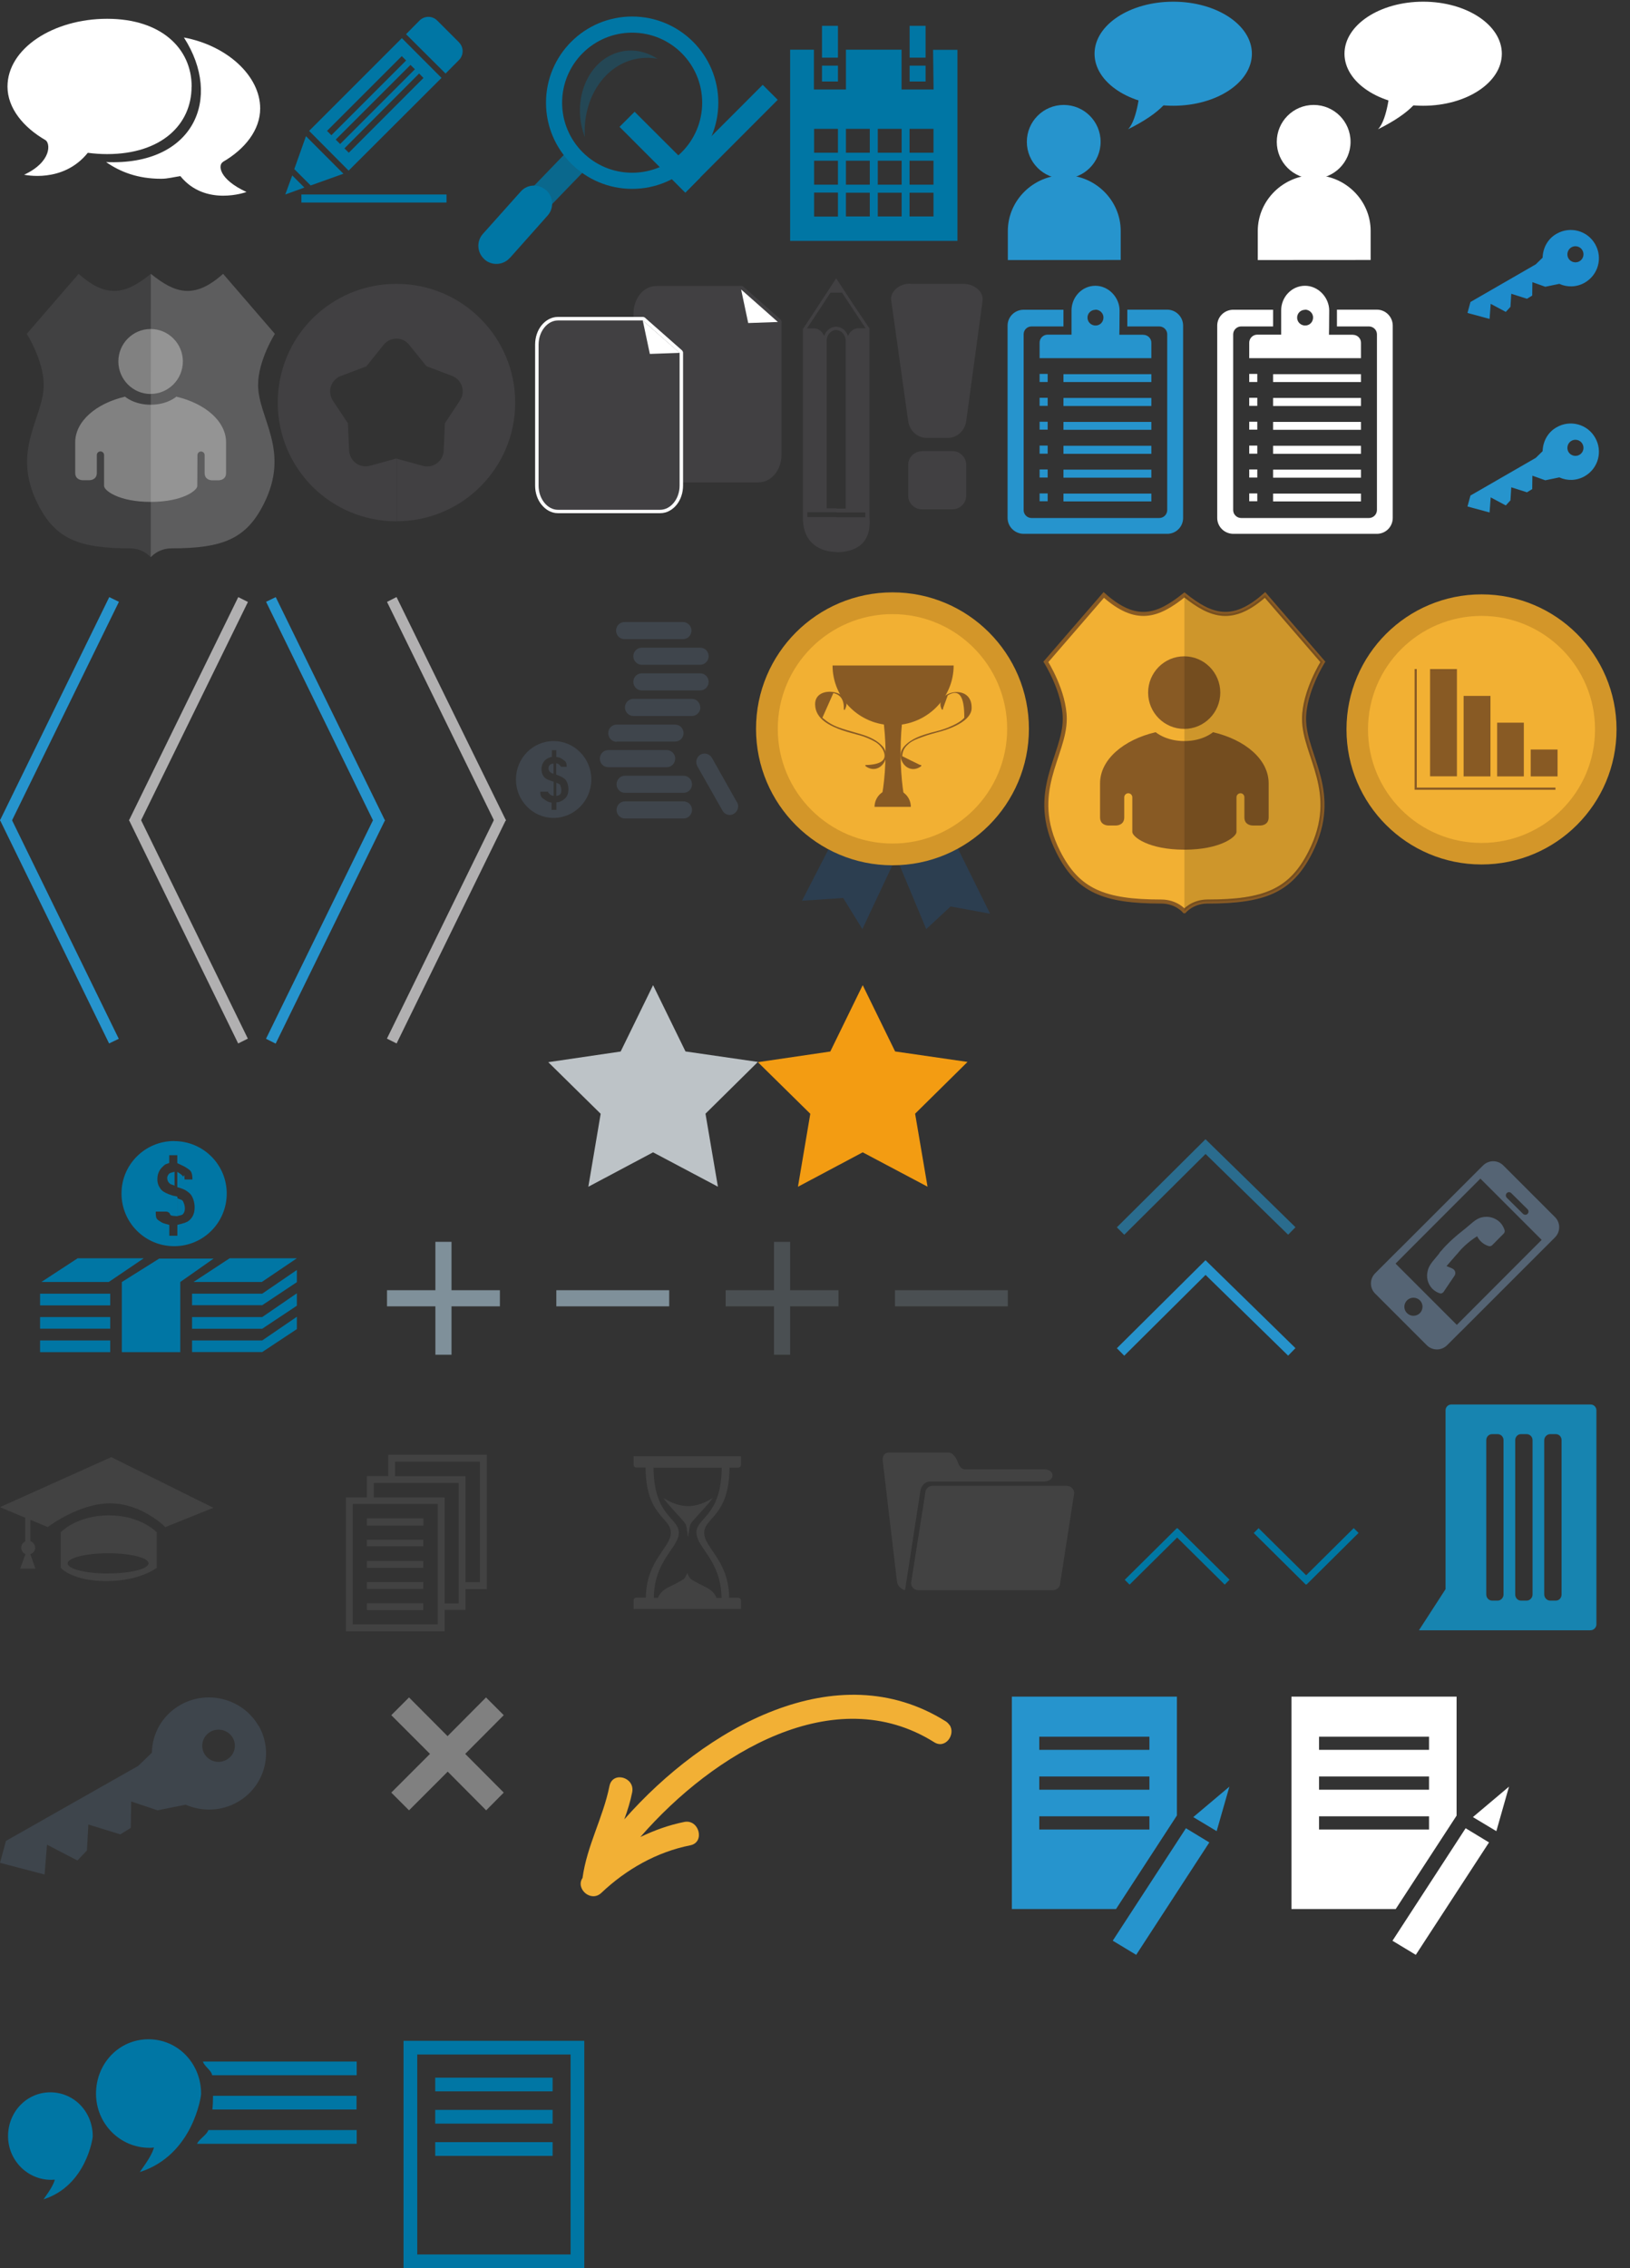 <svg xmlns="http://www.w3.org/2000/svg" width="202.167" height="281.265"><rect width="100%" height="100%" fill="#333333" stroke="none"/><g><path fill="#2C3E50" d="M114.88 115.22l-4.62-11.08 6.8-2.45 5.74 11.62-4.9-.9z"/><path fill="#2C3E50" d="M99.47 111.7l4.76-9.24 8 1.54-5.27 11.22-2.38-3.86z"/><circle cx="110.692" cy="90.382" r="16.923" fill="#D39629"/><circle cx="110.692" cy="90.382" r="14.225" fill="#F2B033"/><g><path fill="#885A24" d="M118.28 82.53c0 4.08-3.37 7.4-7.52 7.4-4.14 0-7.5-3.32-7.5-7.4"/><path fill="#885A24" d="M108.47 100.06c0-1.22 1-2.2 2.25-2.2s2.25.98 2.25 2.2"/><path fill="#885A24" d="M112.22 99.25h-2.96s.57-2.26.57-6c0-3-.57-6-.57-6h2.96s-.52 2.42-.52 6c0 3.72.52 6 .52 6z"/><g><g><path fill="#885A24" d="M116.95 87.88c.2-.55.4-1.1.6-1.65 1.4-.85 2.07.07 2.05 2.78-.52.58-1.4.95-2.08 1.24-.65.26-1.35.43-2.02.6-1.2.34-2.42.72-3.3 1.65-1.36 1.42.36 3.75 2.03 2.53.1-.07 0-.23-.1-.16-.75-.36-1.5-.73-2.23-1.1.03-.56.25-1.03.66-1.4.48-.5 1.25-.77 1.9-1 .77-.3 1.6-.48 2.4-.72 1.17-.35 3.62-1.28 3.65-2.82.1-3.27-4.85-2.04-3.7.14.05.1.2 0 .15-.1z"/></g></g><g><g><path fill="#885A24" d="M104.8 87.97c1.23-2.32-3.78-3.2-3.7-.6.03 1.82 1.87 2.66 3.38 3.2.75.26 1.55.44 2.32.67.6.18 1.17.43 1.7.73.4.22.7.52.95.9.7 1.25.03 1.92-1.98 2-.1-.07-.2.08-.1.15 1.66 1.22 3.4-1.1 2.03-2.54-.88-.92-2.1-1.3-3.3-1.63-.68-.2-1.35-.38-2.02-.62-.8-.28-1.44-.68-2.08-1.22.45-1.02.9-2.04 1.36-3.06.9.2 1.33.84 1.3 1.94-.06.1.1.2.15.1z"/></g></g></g></g><path fill="#F2B033" stroke="#885A24" stroke-width=".5" stroke-miterlimit="10" d="M146.9 113s.98-1.2 2.87-1.2c7.1 0 10.35-1.34 12.77-6.15 3.76-7.44-.8-11.9-.8-16.5 0-3.38 2.33-7.07 2.33-7.07l-7.17-8.3c-4.02 3.58-6.68 2.66-10 0-3.33 2.66-5.98 3.58-10 0l-7.18 8.3s2.34 3.7 2.34 7.07c0 4.6-4.56 9.06-.8 16.5 2.42 4.8 5.66 6.15 12.76 6.15 1.9 0 2.88 1.2 2.88 1.2z"/><path fill="#885A24" d="M156.34 102.37h-1s-1 0-1-1v-2.5c0-.27-.2-.5-.48-.5-.28 0-.5.23-.5.5v4.3c0 .6-2 2.2-6.46 2.2s-6.46-1.6-6.46-2.2v-4.3c0-.27-.23-.5-.5-.5s-.5.23-.5.5v2.5c0 1-1 1-1 1h-1s-1 0-1-1v-4.24c0-2.92 2.9-5.4 6.9-6.33 0 0 1.24 1.1 3.56 1.1 2.32 0 3.55-1.1 3.55-1.1 4.02.94 6.9 3.4 6.9 6.33v4.24c0 1-1 1-1 1zm-9.47-11.98c-2.47 0-4.47-2.02-4.47-4.5s2-4.5 4.47-4.5c2.48 0 4.48 2.02 4.48 4.5s-2 4.5-4.47 4.5z"/><path stroke="#885A24" stroke-width=".5" stroke-miterlimit="10" d="M146.9 113s.98-1.2 2.87-1.2c7.1 0 10.35-1.34 12.77-6.15 3.76-7.44-.8-11.9-.8-16.5 0-3.38 2.33-7.07 2.33-7.07l-7.17-8.3c-4.02 3.58-6.68 2.66-10 0" opacity=".15" enable-background="new"/><circle cx="183.75" cy="90.455" r="16.747" fill="#D39629"/><circle cx="183.75" cy="90.455" r="14.078" fill="#F2B033"/><g><g><path fill="#885A24" d="M180.7 82.97h-3.33v13.3h3.33v-13.3zm4.16 3.33h-3.33v9.98h3.33V86.3zm4.16 3.32h-3.33v6.66H189v-6.66zm.83 3.33v3.33h3.33v-3.33h-3.33zm-14.14-9.98h-.26v14.97h17.47v-.27h-17.2v-14.7z"/></g></g><g><g><path fill="#fff" d="M23.77 10.73c0-4.72-3.78-8.4-10.48-8.4S.93 6.02.93 10.74c0 2.68 1.98 5.06 4.7 6.63.62.36.83 2.68-2.64 4.3 0-.02 4.8 1.13 7.9-2.72.78.1 1.58.16 2.4.16 6.7 0 10.47-3.64 10.47-8.37zm3.87 9.35c2.72-1.57 4.63-3.95 4.63-6.63 0-4.04-4.1-7.8-9.46-8.8 4.85 7.54 1.23 15.92-9.65 15.45 1.77 1.23 3.94 2.07 6.83 2.07.82 0 1.6-.22 2.38-.33 3.12 3.85 8.2 1.97 8.2 1.97-3.46-1.6-3.54-3.36-2.92-3.72z"/></g></g><g><g><path fill="#3F454C" d="M69 97.06v1.64c.18-.02.32-.07.4-.13.15-.1.22-.3.22-.57 0-.2-.07-.6-.2-.73-.1-.07-.23-.14-.42-.2zm-.96-1.76c0 .2.08.36.23.48.08.06.2.12.38.18V94.7c-.2 0-.36.05-.46.16-.1.1-.16.25-.16.44zm9.4-16.04h7.28c.57 0 1.04-.47 1.04-1.06 0-.58-.47-1.06-1.04-1.06h-7.27c-.58 0-1.04.48-1.04 1.06 0 .6.47 1.06 1.05 1.06zm-.97 12.7h7.27c.58 0 1.04-.47 1.04-1.05s-.46-1.05-1.04-1.05h-7.27c-.57 0-1.03.47-1.03 1.06s.46 1.07 1.03 1.07zm2.08-10.58c0 .58.47 1.06 1.04 1.06h7.26c.57 0 1.04-.48 1.04-1.06 0-.6-.47-1.06-1.04-1.06H79.6c-.58 0-1.05.47-1.05 1.06zm8.3 2.12H79.6c-.58 0-1.05.47-1.05 1.05 0 .6.47 1.07 1.04 1.07h7.26c.57 0 1.04-.48 1.04-1.07 0-.58-.47-1.05-1.04-1.05zm-3.1 10.58c0-.58-.47-1.06-1.05-1.06h-7.27c-.57 0-1.03.48-1.03 1.06 0 .6.46 1.06 1.03 1.06h7.27c.58 0 1.04-.47 1.04-1.06zm3.1-6.35c0-.58-.46-1.06-1.03-1.06h-7.27c-.57 0-1.04.48-1.04 1.06 0 .58.48 1.06 1.05 1.06h7.27c.57 0 1.04-.48 1.04-1.07zM84.8 99.38H77.5c-.56 0-1.03.47-1.03 1.05 0 .6.47 1.07 1.04 1.07h7.28c.58 0 1.04-.48 1.04-1.07 0-.58-.46-1.05-1.04-1.05zm0-3.18H77.5c-.56 0-1.03.47-1.03 1.06s.47 1.06 1.04 1.06h7.28c.58 0 1.04-.48 1.04-1.06s-.46-1.06-1.04-1.06zm6.6 3.28l-3.1-5.5c-.3-.5-.92-.68-1.42-.4-.5.3-.67.95-.38 1.46l3.12 5.5c.28.5.92.68 1.4.38.5-.3.68-.93.4-1.44zM68.66 91.9c-2.58 0-4.67 2.13-4.67 4.76s2.1 4.77 4.67 4.77c2.58 0 4.68-2.14 4.68-4.77 0-2.63-2.1-4.76-4.68-4.76zm1.2 7.3c-.27.18-.5.28-.85.3v.93h-.6v-.9c-.47-.07-.56-.17-.8-.33-.4-.27-.6-.35-.6-1.02h.97c.03.3.08.1.14.22.1.16.28.27.55.3v-1.76l-.3-.1c-.44-.13-.76-.3-.94-.55s-.27-.55-.27-.9c0-.2.04-.42.1-.6.08-.18.18-.34.3-.47.18-.17.36-.3.57-.36.13-.04.08-.07.32-.1v-.83H69v.85c.38.02.55.12.77.28.4.26.5.35.52.93h-.72c0-.2-.05-.03-.1-.13-.1-.18-.25-.27-.48-.3v1.4c.56.2.84.37 1.03.52.32.24.48.83.48 1.3 0 .6-.2 1.04-.65 1.3z"/></g></g><g><g><path fill="#0076A4" d="M37.38 25.12h18v-1h-18v1zM56.94 5.26l-2.72-2.72c-.6-.6-1.57-.6-2.18 0l-1.68 1.7 4.9 4.88 1.67-1.68c.6-.6.6-1.58 0-2.18zm-2.18 4.4l-4.92-4.93-11.5 11.5 4.9 4.93 11.52-11.5zm-14.2 6.57l9.27-9.27.54.54-9.27 9.27-.54-.54zm1.08 1.08l9.27-9.26.55.54-9.27 9.27-.54-.54zM52 9.13l.52.54-9.26 9.27-.54-.54L52 9.1zm-9.4 12.42l-4.65-4.66-1.45 4.08L38.53 23l4.08-1.46zm-6.35.2l-.87 2.37 2.37-.86-1.5-1.5z"/></g></g><g><g><path fill="#0076A4" d="M65.25 28.65l-2.3-2.2 7.55-7.83 2.3 2.22z" opacity=".8" enable-background="new"/><path fill="#0076A4" d="M63.23 31.98c-.8.92-2.22 1-3.13.2l-.02-.03c-.92-.82-1-2.22-.2-3.13l4.7-5.26c.8-.92 2.2-1 3.13-.18h.03c.9.83 1 2.23.18 3.15l-4.67 5.25z"/><circle cx="78.405" cy="12.736" r="9.686" fill="none" stroke="#0076A4" stroke-width="2" stroke-miterlimit="10"/><path fill="#0076A4" d="M72.54 17c-.3-4.8 2.45-9.03 6.55-9.73.83-.14 1.66-.13 2.46.02-1.28-.83-2.76-1.2-4.26-.94-3.63.62-5.96 4.62-5.23 8.93.1.6.27 1.16.47 1.7z" opacity=".3" enable-background="new"/></g><path fill="#0076A4" d="M76.84 15.73l1.87-1.87L86.87 22 85 23.9z"/><path fill="#0076A4" d="M85.3 23.56l-1.86-1.87L94.6 10.52l1.86 1.86z"/></g><g><g><path fill="#0076A4" d="M114.8 8.14h-1.98v1.97h1.98V8.15zm0-4.94h-1.98v3.95h1.98V3.2zm-10.87 0h-1.98v3.95h1.98V3.2zm0 4.94h-1.98v1.97h1.98V8.15zm11.8-1.98l.06 4.94h-3.97V6.16h-6.9v4.94h-3.97V6.16H98v23.71h20.75V6.18h-3.03zm-11.8 20.7h-2.96v-2.98h2.96v2.97zm0-3.96h-2.96v-2.97h2.96v2.97zm0-3.96h-2.96v-2.96h2.96v2.96zm3.95 7.9h-2.96V23.9h2.96v2.97zm0-3.94h-2.96v-2.97h2.96v2.97zm0-3.96h-2.96v-2.96h2.96v2.96zm3.95 7.9h-2.96V23.9h2.96v2.97zm0-3.94h-2.96v-2.97h2.96v2.97zm0-3.96h-2.96v-2.96h2.96v2.96zm3.96 7.9h-2.98V23.9h2.97v2.97zm0-3.94h-2.98v-2.97h2.97v2.97zm0-3.96h-2.98v-2.96h2.97v2.96z"/></g></g><g><path fill="#414042" d="M81.4 35.9h10.5l4.58 4.03v16.45c0 1.65-1.08 3-2.4 3H81.4c-1.32 0-2.4-1.35-2.4-3V38.9c0-1.65 1.08-3 2.4-3z"/><path fill="#414042" d="M87.74 35.47h4.17c.13 0 .22.04.3.1l4.57 4.03c.1.1.16.23.15.36V56.4c0 .9-.3 1.76-.8 2.38-.52.64-1.25 1.04-2.05 1.04h-6.33v-.87h6.33c.53 0 1-.27 1.37-.72.37-.47.6-1.12.6-1.84V40.12l-4.3-3.8h-4v-.86zm-6.33 0h6.34v.87H81.4c-.52 0-1 .27-1.36.7-.37.5-.6 1.14-.6 1.86v17.5c0 .7.23 1.36.6 1.83.36.45.84.72 1.37.72h6.34v.87H81.4c-.8 0-1.52-.4-2.03-1.04-.5-.62-.8-1.47-.8-2.4V38.9c0-.93.3-1.77.8-2.4.5-.64 1.23-1.03 2.04-1.03z"/><path fill="#fff" d="M69.2 39.3h10.52c.1 0 .2.04.3.1v.02l4.56 4.02c.1.1.15.22.14.35V60.2c0 .93-.3 1.78-.8 2.4-.52.64-1.24 1.04-2.04 1.04H69.2c-.8 0-1.5-.4-2.03-1.05-.5-.6-.8-1.45-.8-2.38V42.74c0-.93.3-1.78.8-2.4.52-.64 1.24-1.04 2.04-1.04z"/><path fill="#414042" d="M94 39.58l1.37-.05-1.38-1.2v-1.18l2.77 2.45c.1.08.14.2.15.32 0 .23-.18.43-.42.44l-2.5.1v-.88zm-1.4-2.48l.55 2.5.84-.02v.87l-1.16.04c-.22 0-.42-.13-.47-.35L91.5 36c-.04-.12 0-.27.1-.4.15-.17.42-.18.6-.02l1.8 1.58v1.16l-1.4-1.22z"/><path fill="#414042" d="M69.2 39.74h10.52l4.57 4.02v16.46c0 1.65-1.1 3-2.42 3H69.2c-1.3 0-2.4-1.35-2.4-3V42.74c0-1.65 1.1-3 2.4-3z"/><path fill="#fff" d="M79.72 39.74l.88 4.15 3.7-.13z"/><path fill="#fff" d="M91.92 35.9l.88 4.16 3.68-.13z"/></g><path fill="#414042" d="M112.9 35.2h6.6c1.18 0 2.28.77 2.37 1.76v.26c0 .02 0 .05 0 .07l-2.03 14.92c-.16 1.15-1.06 2.1-2.35 2.1H115c-1.3 0-2.2-.96-2.36-2.1l-2.1-14.93-.02-.06v-.3c.12-1 1.2-1.75 2.37-1.75zm1.44 20.74h3.8c.93 0 1.7.78 1.7 1.72v3.8c0 .93-.77 1.7-1.7 1.7h-3.8c-.94 0-1.7-.77-1.7-1.7v-3.8c0-.94.76-1.7 1.7-1.7z"/><path fill="#414042" d="M103.73 34.54l.13.2 2 3.05 1.97 2.92v.02l.05.07h-.04V64.2c.3 3.6-2.23 4.25-3.97 4.28h-.14v-4.33h3.6v-.6h-3.6v-.48h1.16V42.27c0-.37-.14-.7-.35-.95-.2-.23-.5-.38-.82-.4v-.4c.42 0 .8.2 1.08.5.18.2.3.42.38.67.2-.57.7-.98 1.28-.98h.9l-1.78-2.68-1.14-1.73h-.72v-1.76zm-4.1 6.2l1.94-2.95 2-3.06.15-.22v1.79H103l-1.14 1.74-1.77 2.68h.85c.58 0 1.08.4 1.28.97.08-.26.2-.5.38-.67.28-.3.68-.5 1.1-.5h.03v.4h-.02c-.32 0-.6.15-.83.4-.22.24-.35.57-.35.93v20.79h1.2v.48h-3.6v.6h3.6v4.33c-1.77 0-4.2-.94-4.14-4.28V40.74h.05z"/><path fill="#414042" d="M49.17 35.2c4.06 0 7.75 1.64 10.4 4.3 2.68 2.67 4.33 6.35 4.33 10.42s-1.65 7.75-4.32 10.42c-2.66 2.66-6.34 4.3-10.4 4.3v-7.77l3.17.87c.18.06.36.1.55.1 1.12.05 2.08-.83 2.13-1.95l.15-3.4 1.8-2.73c.1-.15.2-.32.28-.5.4-1.07-.14-2.25-1.2-2.65l-3.17-1.2-2.1-2.6c-.1-.14-.22-.26-.36-.38-.38-.3-.83-.44-1.27-.44v-6.8zm0 29.45c-4.07 0-7.76-1.65-10.42-4.3-2.66-2.68-4.3-6.36-4.3-10.42 0-4.08 1.64-7.76 4.3-10.43 2.67-2.66 6.35-4.3 10.4-4.3h.02V42c-.6 0-1.2.26-1.6.77l-2.13 2.66-3.17 1.2c-.14.05-.28.1-.4.2-.95.62-1.2 1.88-.6 2.83l1.88 2.83.15 3.4c0 .13.04.28.08.43.3 1.1 1.42 1.74 2.5 1.44l3.28-.9v7.78z"/><path fill="#414142" d="M18.7 69.1s.9-1.1 2.58-1.1c6.36 0 9.26-1.18 11.43-5.5 3.37-6.66-.7-10.64-.7-14.77 0-3.03 2.08-6.33 2.08-6.33l-6.42-7.44c-3.6 3.22-5.98 2.4-8.96 0-2.98 2.4-5.35 3.22-8.96 0L3.32 41.4s2.1 3.3 2.1 6.33c0 4.13-4.1 8.1-.73 14.77C6.85 66.82 9.75 68 16.1 68c1.7 0 2.58 1.1 2.58 1.1z"/><path fill="#818181" d="M27.16 59.56h-.9s-.88 0-.88-.9v-2.22c0-.25-.2-.45-.45-.45-.24 0-.44.2-.44.44l-.02 3.84c0 .54-1.8 1.97-5.78 1.97-4 0-5.78-1.43-5.78-1.97v-3.84c0-.25-.2-.45-.45-.45s-.45.2-.45.44v2.23c0 .9-.9.9-.9.9h-.88s-.9 0-.9-.9v-3.8c0-2.6 2.58-4.82 6.18-5.66 0 0 1.1 1 3.18 1s3.18-1 3.18-1c3.6.85 6.17 3.06 6.17 5.67v3.8c0 .9-.9.9-.9.9zm-8.48-10.7c-2.2 0-4-1.82-4-4.04 0-2.22 1.8-4.02 4-4.02s4 1.8 4 4.02c0 2.23-1.8 4.03-4 4.03z"/><path fill="#fff" d="M18.7 69.1s.9-1.1 2.58-1.1c6.36 0 9.26-1.18 11.43-5.5 3.37-6.66-.7-10.64-.7-14.77 0-3.03 2.08-6.33 2.08-6.33l-6.42-7.44c-3.6 3.22-5.98 2.4-8.96 0" opacity=".15" enable-background="new"/><g fill="#2694CD"><circle cx="131.932" cy="17.589" r="4.575"/><path d="M125 32.25v-3.6c0-3.83 3.2-6.93 7-6.93 3.82 0 7 3.1 7 6.92v3.6"/><ellipse cx="145.513" cy="6.662" rx="9.758" ry="6.453"/><path d="M141.44 10.66s-.3 4.14-1.53 5.37c4.24-2.1 5.6-4 5.6-5.37"/></g><path fill="#2694CD" d="M144.77 66.2h-17.8c-1.1 0-2-.88-2-1.97V40.38c0-1.1.9-1.97 2-1.97h4.93v2.07h-3.96c-.55 0-.98.44-.98.98v21.8c0 .54.44.98.98.98h15.83c.56 0 1-.44 1-1V41.46c0-.54-.44-.98-1-.98h-3.95V38.4h4.94c1.1 0 1.98.9 1.98 1.98v23.85c0 1.1-.88 1.97-1.97 1.97zM131.9 46.4h10.9v.98h-10.9v-1zm0 2.95h10.9v1h-10.9v-1zm0 2.97h10.9v.98h-10.9v-.98zm0 2.96h10.9v1h-10.9v-1zm10.9 6.9h-10.9v-.97h10.9v1zm-10.9-3.94h10.9v1h-10.9v-1zm-2.96-11.87h1v1h-1v-1zm0 2.96h1v1h-1v-1zm0 2.97h1v.98h-1v-.98zm0 2.96h1v1h-1v-1zm1 6.9h-1v-.97h1v.97zm-1-3.94h1v1h-1v-1zm12.86-16.7c.55 0 1 .44 1 .98 0 .55 0 1.92 0 1.92h-13.86s0-1.37 0-1.92c0-.54.44-1 1-1h2.96s0-1.4 0-3c0-1.66 1.3-3.06 2.96-3.06s3 1.47 3 3.07c0 1.74-.03 3-.03 3h2.97zm-5.94-3.1c-.54 0-.98.43-.98.97s.44.98 1 .98.98-.44.98-1c0-.53-.45-.97-1-.97z"/><g fill="#fff"><circle cx="162.932" cy="17.589" r="4.575"/><path d="M156 32.25v-3.6c0-3.83 3.2-6.93 7-6.93 3.82 0 7 3.1 7 6.92v3.6"/><ellipse cx="176.513" cy="6.662" rx="9.758" ry="6.453"/><path d="M172.44 10.66s-.3 4.14-1.53 5.37c4.24-2.1 5.6-4 5.6-5.37"/></g><path fill="#fff" d="M170.77 66.2h-17.8c-1.1 0-2-.88-2-1.97V40.38c0-1.1.9-1.97 2-1.97h4.93v2.07h-3.95c-.55 0-1 .44-1 .98v21.8c0 .54.45.98 1 .98h15.83c.55 0 1-.44 1-1V41.46c0-.54-.45-.98-1-.98h-3.96V38.4h4.95c1.1 0 1.97.9 1.97 1.98v23.85c0 1.1-.88 1.97-1.97 1.97zM157.9 46.4h10.9v.98h-10.9v-1zm0 2.95h10.9v1h-10.9v-1zm0 2.97h10.9v.98h-10.9v-.98zm0 2.96h10.9v1h-10.9v-1zm10.9 6.9h-10.9v-.97h10.9v1zm-10.9-3.94h10.9v1h-10.9v-1zm-2.96-11.87h1v1h-1v-1zm0 2.96h1v1h-1v-1zm0 2.97h1v.98h-1v-.98zm0 2.96h1v1h-1v-1zm1 6.9h-1v-.97h1v.97zm-1-3.94h1v1h-1v-1zm12.86-16.7c.55 0 1 .44 1 .98 0 .55 0 1.92 0 1.92h-13.86s0-1.37 0-1.92c0-.54.44-1 1-1h2.96s0-1.4 0-3c0-1.66 1.3-3.06 2.96-3.06s3 1.47 3 3.07c0 1.74-.03 3-.03 3h2.97zm-5.94-3.1c-.54 0-.98.43-.98.97s.44.98 1 .98.98-.44.98-1c0-.53-.45-.97-1-.97z"/><g><g><path fill="#2694CD" d="M197.84 54.27c-.96-1.68-3.1-2.25-4.78-1.28-1.1.62-1.7 1.77-1.73 2.96l-.85.83-8.1 4.67-.37 1.36 2.74.74.14-1.87 1.87 1 .58-.63.1-1.62 1.95.62.65-.4.02-1.66 1.6.57 1.74-.36c.98.45 2.15.43 3.16-.15 1.68-.97 2.25-3.1 1.28-4.78zm-1.94 2.13c-.48.28-1.1.1-1.37-.36-.27-.48-.1-1.1.37-1.37.48-.28 1.1-.1 1.36.36.28.48.12 1.1-.36 1.37z"/></g></g><path fill="#2694CD" d="M1.2 102.33l-1.2-.6 13.55-27.68 1.2.58z"/><path fill="#2694CD" d="M14.73 128.82l-1.2.58L0 101.7l1.2-.58z"/><path fill="#B1B0B1" d="M17.2 102.33l-1.2-.6 13.55-27.68 1.2.6z"/><path fill="#B1B0B1" d="M30.74 128.8l-1.2.6L16 101.7l1.2-.6z"/><path fill="#2694CD" d="M33 74.63l1.2-.58 13.55 27.7-1.2.58z"/><path fill="#2694CD" d="M46.55 101.12l1.2.6-13.56 27.7-1.2-.6z"/><path fill="#B1B0B1" d="M48 74.64l1.18-.6 13.58 27.7-1.2.58z"/><path fill="#B1B0B1" d="M61.54 101.12l1.2.58-13.55 27.7-1.2-.6z"/><g fill="#0076A4"><g><path d="M20.75 146.15c0 .27.14.5.34.65.1.1.56.18.56.25v-1.74c0 .02-.53.1-.67.24-.15.15-.25.35-.25.6z"/><path d="M22 148.55v2.26c0-.03.48-.1.6-.17.2-.15.33-.42.33-.8 0-.27-.13-.8-.32-.98-.1-.1-.6-.2-.6-.3z"/><path d="M21.6 141.5c-3.6 0-6.53 2.9-6.53 6.5 0 3.62 2.92 6.54 6.53 6.54s6.52-2.92 6.52-6.53c0-3.6-2.92-6.5-6.52-6.5zm1.63 10c-.37.23-1.23.37-1.23.4v1.35h-1v-1.33c0-.07-.66-.14-.98-.35-.56-.38-.72-.32-.7-1.32h1.32c.05 0 .32.07.4.22.13.22-.04.3.96.35v-2.43l-.6-.13c-.63-.2-1.18-.44-1.44-.77s-.44-.73-.44-1.2c0-.3.03-.58.13-.83.1-.26.23-.47.4-.65.24-.23.36-.4.64-.48.17-.06.3-.1.3-.13v-.94h1v.97c0 .04.8.35 1.12.58.55.36.74.46.76 1.46h-.98c-.03-1-.12-.24-.2-.38-.1-.23-.7-.55-.7-.57v1.9c1 .27 1.2.5 1.48.72.44.35.67 1.15.67 1.78 0 .82-.3 1.43-.92 1.8z"/></g><path d="M4.97 166.23h8.7v1.45h-8.7v-1.45z"/><path d="M15.12 158.98l4.62-2.9h6.75l-4.13 2.9v8.7h-7.25v-8.7z"/><path d="M4.97 163.33h8.7v1.44h-8.7v-1.44z"/><path d="M4.97 160.43h8.7v1.45h-8.7v-1.45z"/><path d="M23.82 166.23h8.7l4.3-2.94v1.53l-4.3 2.85h-8.7v-1.45z"/><path d="M23.82 163.33h8.7l4.3-2.95v1.54l-4.3 2.86h-8.7v-1.45z"/><path d="M23.82 160.43h8.7l4.3-2.94V159l-4.3 2.86h-8.7v-1.45z"/><path d="M24 158.98h8.47l4.35-2.94h-8.34L24 158.98z"/><path d="M5.15 158.98h8.34l4.34-2.94h-8.2l-4.5 2.94z"/></g><g><g><path fill="#1E8CCC" d="M197.84 30.27c-.96-1.68-3.1-2.25-4.78-1.28-1.1.62-1.7 1.77-1.73 2.96l-.85.83-8.1 4.67-.37 1.36 2.74.74.14-1.87 1.87 1 .58-.63.1-1.62 1.95.62.65-.4.02-1.66 1.6.57 1.74-.36c.98.45 2.15.43 3.16-.15 1.68-.97 2.25-3.1 1.28-4.78zm-1.94 2.13c-.48.28-1.1.1-1.37-.36-.27-.48-.1-1.1.37-1.37.48-.28 1.1-.1 1.36.36.28.48.12 1.1-.36 1.37z"/></g></g><g><g><path fill="#7F909A" d="M62 160h-6v-6h-2v6h-6v2h6v6h2v-6h6z"/></g></g><g><g><path fill="#7F909A" d="M69 160h14v2H69z"/></g></g><g opacity=".3"><g><path fill="#7F909A" d="M104 160h-6v-6h-2v6h-6v2h6v6h2v-6h6z"/></g></g><g opacity=".3"><g><path fill="#7F909A" d="M111 160h14v2h-14z"/></g></g><path fill="none" stroke="#2693CC" stroke-width="1.3" stroke-miterlimit="10" d="M138.98 167.66l10.54-10.47 10.7 10.46"/><path fill="none" stroke="#2693CC" stroke-width="1.3" stroke-miterlimit="10" d="M138.98 152.66l10.54-10.47 10.7 10.46" opacity=".6" enable-background="new"/><path fill="#556474" d="M178.74 155.15c-.74.96-1.48 1.62-1.65 2.4-.23.8-.03 1.66.57 2.28.28.27.6.46.94.56.17.05.3-.03.43-.16l1.4-2.07s.27-.5-.25-.82c-.23-.13-.54-.22-.77-.33.23-.27 1.18-1.37 1.46-1.68m.26 9.85l11.73-11.73c.7-.7.7-1.83 0-2.52l-6.4-6.4c-.7-.7-1.82-.7-2.52 0l-11.8 11.8m15.3-8.37l2.02 2c.16.16.16.4 0 .57-.15.15-.4.15-.56 0l-2.02-2c-.15-.16-.15-.42 0-.57.16-.16.4-.16.56 0zm-14.56 8.94l10.73-10.74 7.6 7.6-10.65 10.67m.13-.13l-7.6-7.6 1.47-1.48-1.08-.24-2.92 2.92c-.7.7-.7 1.83 0 2.52l6.4 6.4c.7.7 1.82.7 2.52 0l8.53-8.53m-13.5 4.55c-.44-.43-.44-1.14 0-1.58.44-.44 1.15-.44 1.6 0 .43.43.43 1.14 0 1.58-.45.44-1.16.44-1.6 0z"/><path fill="#556474" d="M183.2 153.3c.12.24.27.45.46.64.27.28.6.47.96.58.15.05.33.02.45-.1l1.43-1.44c.13-.13.16-.3.1-.48-.12-.34-.3-.66-.57-.93-.62-.6-1.5-.8-2.26-.6-.8.18-1.34.86-2.3 1.6-1.9 1.48-2.73 2.57-2.73 2.57-.9.8 1.1 1.4 2.12.2 1.06-1.28 2.35-2.03 2.35-2.03z"/><path fill="#424242" d="M20.5 189.37s-2.88-2.94-6.86-2.94c-3.88 0-7.72 2.94-7.72 2.94l-2.16-.9v2.64c.34.13.6.44.6.82 0 .38-.26.7-.6.8l.63 1.8H2.5l.65-1.8c-.3-.14-.52-.44-.52-.8 0-.35.2-.64.5-.78v-2.93L0 186.9l13.8-6.2 12.66 6.28-5.96 2.4zm-7-1.45c4 0 5.94 2.1 5.94 2.1v4.4s-2.03 1.65-6.27 1.65-5.64-1.65-5.64-1.65v-4.4s1.96-2.1 5.96-2.1zm-.1 7.2c2.78 0 5.02-.56 5.02-1.25 0-.7-2.24-1.25-5-1.25s-5.03.56-5.03 1.25c0 .7 2.24 1.26 5 1.26z"/><g><g><path fill="#424242" d="M52.5 190.95h-7v.8h7v-.8zm0 2.63h-7v.85h7v-.85zm0 5.24h-7v.85h7v-.85zm-4.35-18.4v2.63H45.5v2.65h-2.6v16.6h12.25v-2.66h2.58v-2.57h2.65V180.4H48.15zm6.15 21.02H43.75V186.5H54.3v14.94zm2.6-2.6h-1.75V185.7h-8.8v-1.8h10.54v14.94zm2.63-2.63h-1.8v-13.15H49v-1.8h10.53v14.96zm-7.03-.02h-7v.85h7v-.85zm.02-7.9H45.5v.9h7.02v-.9z"/></g></g><path fill="#424242" d="M91.55 198.14c.2 0 .35.15.35.35 0 .18 0 1.04 0 1.04H78.58s0-.85 0-1.05c0-.2.16-.36.35-.36h1.17c.06-4.67 3.1-6.18 3.1-8.06 0-1.9-3.1-2.03-3.13-8.07h-1.14c-.2 0-.35-.15-.35-.34 0-.2 0-1.06 0-1.06H91.9s0 .86 0 1.06c0 .2-.16.35-.35.35h-1.07c-.03 6.05-3.14 6.18-3.14 8.08 0 1.88 3.05 3.4 3.1 8.06h1.1zm-5.18-8.06c0-1.9 3.1-2.03 3.14-8.07h-8.45c.03 6.06 3.13 6.17 3.13 8.08 0 1.83-3.05 3.37-3.1 8.06h.52c.13-.42.54-.92 1.26-1.3l.93-.46c.57-.3.93-.5 1.04-.6.12-.12.25-.36.4-.72.15.36.3.6.4.7.1.1.46.32 1.04.62l.93.47c.72.37 1.13.87 1.25 1.3h.63c-.06-4.7-3.1-6.24-3.1-8.07zm-.73-1.03c-.08.16-.15.47-.2.94-.02.13-.05.34-.1.62-.05-.28-.1-.5-.1-.63-.06-.48-.13-.8-.2-.95-.1-.17-.33-.47-.73-.9l-.87-.96c-.6-.65-.98-1.12-1.15-1.4 1.04.66 2.06 1 3.05 1 1 0 2-.34 3.06-1-.2.28-.57.74-1.17 1.4l-.87.95c-.4.44-.64.73-.72.9z"/><g><g><path fill="#424242" d="M115.2 183.73c.5 0 12.77 0 14.24 0s1.46-1.52.05-1.52c-1.4 0-9.28 0-9.84 0-.56 0-.84-.84-.84-.84s-.4-1.24-1.2-1.24c-.78 0-6.25 0-7.32 0-1.06 0-.78 1.24-.78 1.24s1.63 13.9 1.74 14.74c.1.85 1 1.1 1 1.1l1.9-12.3c.15-.9.77-1.14 1.05-1.17zm17.14.53h-16.68c-.5 0-.9.4-.9.9L113 196.3c0 .5.4.9.9.9h16.7c.48 0 .9-.4.9-.9l1.73-11.13c0-.5-.4-.9-.9-.9z"/></g></g><g><g><path fill="#0077A3" d="M152.5 195.9l-6.46-6.4-.04.04-.04-.03-6.46 6.4.6.6 5.9-5.84 5.9 5.84z"/></g></g><g><g><path fill="#0077A3" d="M168.5 190.1l-.6-.6-5.9 5.85-5.9-5.84-.6.6 6.46 6.4.04-.04.04.04z"/></g></g><g><g><path fill="#3E454C" d="M32.04 213.98c-1.95-3.33-6.3-4.47-9.67-2.55-2.24 1.27-3.5 3.56-3.53 5.92l-1.7 1.64-16.4 9.3-.74 2.72 5.53 1.45.3-3.7 3.77 1.96 1.18-1.24.18-3.22 3.96 1.22 1.3-.8.05-3.28 3.27 1.1 3.48-.7c2 .87 4.4.84 6.43-.32 3.4-1.93 4.55-6.2 2.6-9.52zm-3.93 4.24c-.96.55-2.2.23-2.76-.73-.55-.96-.22-2.17.74-2.73.97-.55 2.2-.22 2.77.73.56.96.23 2.17-.74 2.72z"/></g></g><g><g><path fill="#808080" d="M62.48 212.7l-2.2-2.2-4.77 4.8-4.78-4.8-2.2 2.2 4.8 4.8-4.8 4.8 2.2 2.2 4.8-4.8 4.77 4.8 2.18-2.2-4.78-4.8z"/></g></g><g><g><path fill="#fff" d="M172.7 240.67l2.9 1.75 9.08-13.94-2.9-1.76-9.07 13.95zm7.96-15.5V210.4h-20.48v26.34h12.93l7.56-11.6zm-17.07-9.8h13.65v1.63H163.6v-1.65zm0 4.93h13.65v1.64H163.6v-1.64zm0 4.94h13.65v1.64H163.6v-1.64zm19.1.1l2.9 1.74 1.57-5.52-4.47 3.77z"/></g></g><g><g><path fill="#2694CD" d="M138.02 240.67l2.9 1.75 9.07-13.94-2.9-1.76-9.08 13.95zm7.95-15.5V210.4H125.5v26.34h12.92l7.55-11.6zm-17.07-9.8h13.66v1.63H128.9v-1.65zm0 4.93h13.66v1.64H128.9v-1.64zm0 4.94h13.66v1.64H128.9v-1.64zm19.1.1l2.9 1.74 1.58-5.52-4.47 3.77z"/></g></g><path fill="#F2B035" d="M117.77 213.93c-.12-.17-.26-.33-.46-.46-13.54-8.5-29.88.8-39.88 12.15.4-1.1.75-2.2.98-3.36.37-1.88-2.44-2.66-2.82-.77-.78 3.9-2.8 7.4-3.34 11.4-.9 1.3 1.02 3.08 2.33 1.85 3.08-2.92 6.88-5.08 11.03-5.9 1.87-.37 1.1-3.27-.74-2.9-1.9.38-3.7 1.03-5.45 1.87 9.1-10.45 24.1-19.5 36.44-11.76 1.4.9 2.7-.97 1.92-2.13z"/><g><path fill="#1784B0" d="M198 174.9c0-.42-.33-.73-.73-.73h-17.25c-.4 0-.73.3-.73.74v22.16l-3.3 5.1H197.27c.4 0 .73-.34.73-.73V174.9zm-4.32 3.7v19.14c0 .4-.3.75-.7.75h-.72c-.4 0-.73-.36-.73-.76V178.6c0-.4.34-.75.73-.75h.72c.4 0 .7.34.7.74zm-3.6 0v19.14c0 .4-.33.75-.72.75h-.73c-.4 0-.7-.36-.7-.76V178.6c0-.4.3-.75.7-.75h.73c.4 0 .72.34.72.74zm-3.6 0v19.14c0 .4-.33.75-.72.75h-.7c-.42 0-.72-.36-.72-.76V178.6c0-.4.3-.75.72-.75h.7c.4 0 .72.34.72.74z"/></g><path fill="#BDC3C7" d="M89.04 147.16L81 142.9l-8.03 4.27 1.53-9.05-6.5-6.4 8.98-1.32 4.02-8.23 4.02 8.22 8.98 1.3-6.5 6.42 1.54 9.04z"/><path fill="#F39C12" d="M115.04 147.16L107 142.9l-8.03 4.27 1.53-9.05-6.5-6.4 8.98-1.32 4.02-8.23 4.02 8.22 8.98 1.3-6.5 6.42 1.54 9.04z"/><g fill="#0076A4"><path d="M5.4 272.74c.92-1.28 1.24-1.88 1.4-2.44-.15 0-.3.02-.46.02-2.95 0-5.34-2.43-5.34-5.42 0-3 2.3-5.43 5.24-5.43 2.96 0 5.26 2.43 5.26 5.43v.08c0 .07-.75 6.04-6.1 7.76"/><path d="M17.35 269.34c1.15-1.6 1.55-2.34 1.75-3.03-.2.03-.36.04-.56.04-3.67 0-6.63-3-6.63-6.72 0-3.72 2.84-6.74 6.5-6.74 3.68 0 6.53 3.02 6.53 6.74v.1c0 .1-.93 7.48-7.58 9.62"/><path d="M25.17 255.65c.13.56 1.08 1.12 1.14 1.7h17.93v-1.7H25.17z"/><path d="M25.84 264.15c-.16.57-1.18 1.15-1.4 1.7h19.8v-1.7h-18.4z"/><path d="M26.42 259.9c0 .03 0 .06 0 .1 0 .53-.02 1.07-.08 1.6h17.88v-1.7h-17.8z"/></g><g fill="#0076A4"><path d="M72.47 281.26v-28.18H50.05v28.18h22.42zm-20.72-26.48h19.02v24.8H51.75v-24.8zM53.98 261.65h14.56v1.7H53.98zM53.98 265.65h14.56v1.7H53.98zM53.98 257.65h14.56v1.7H53.98z"/></g></svg>